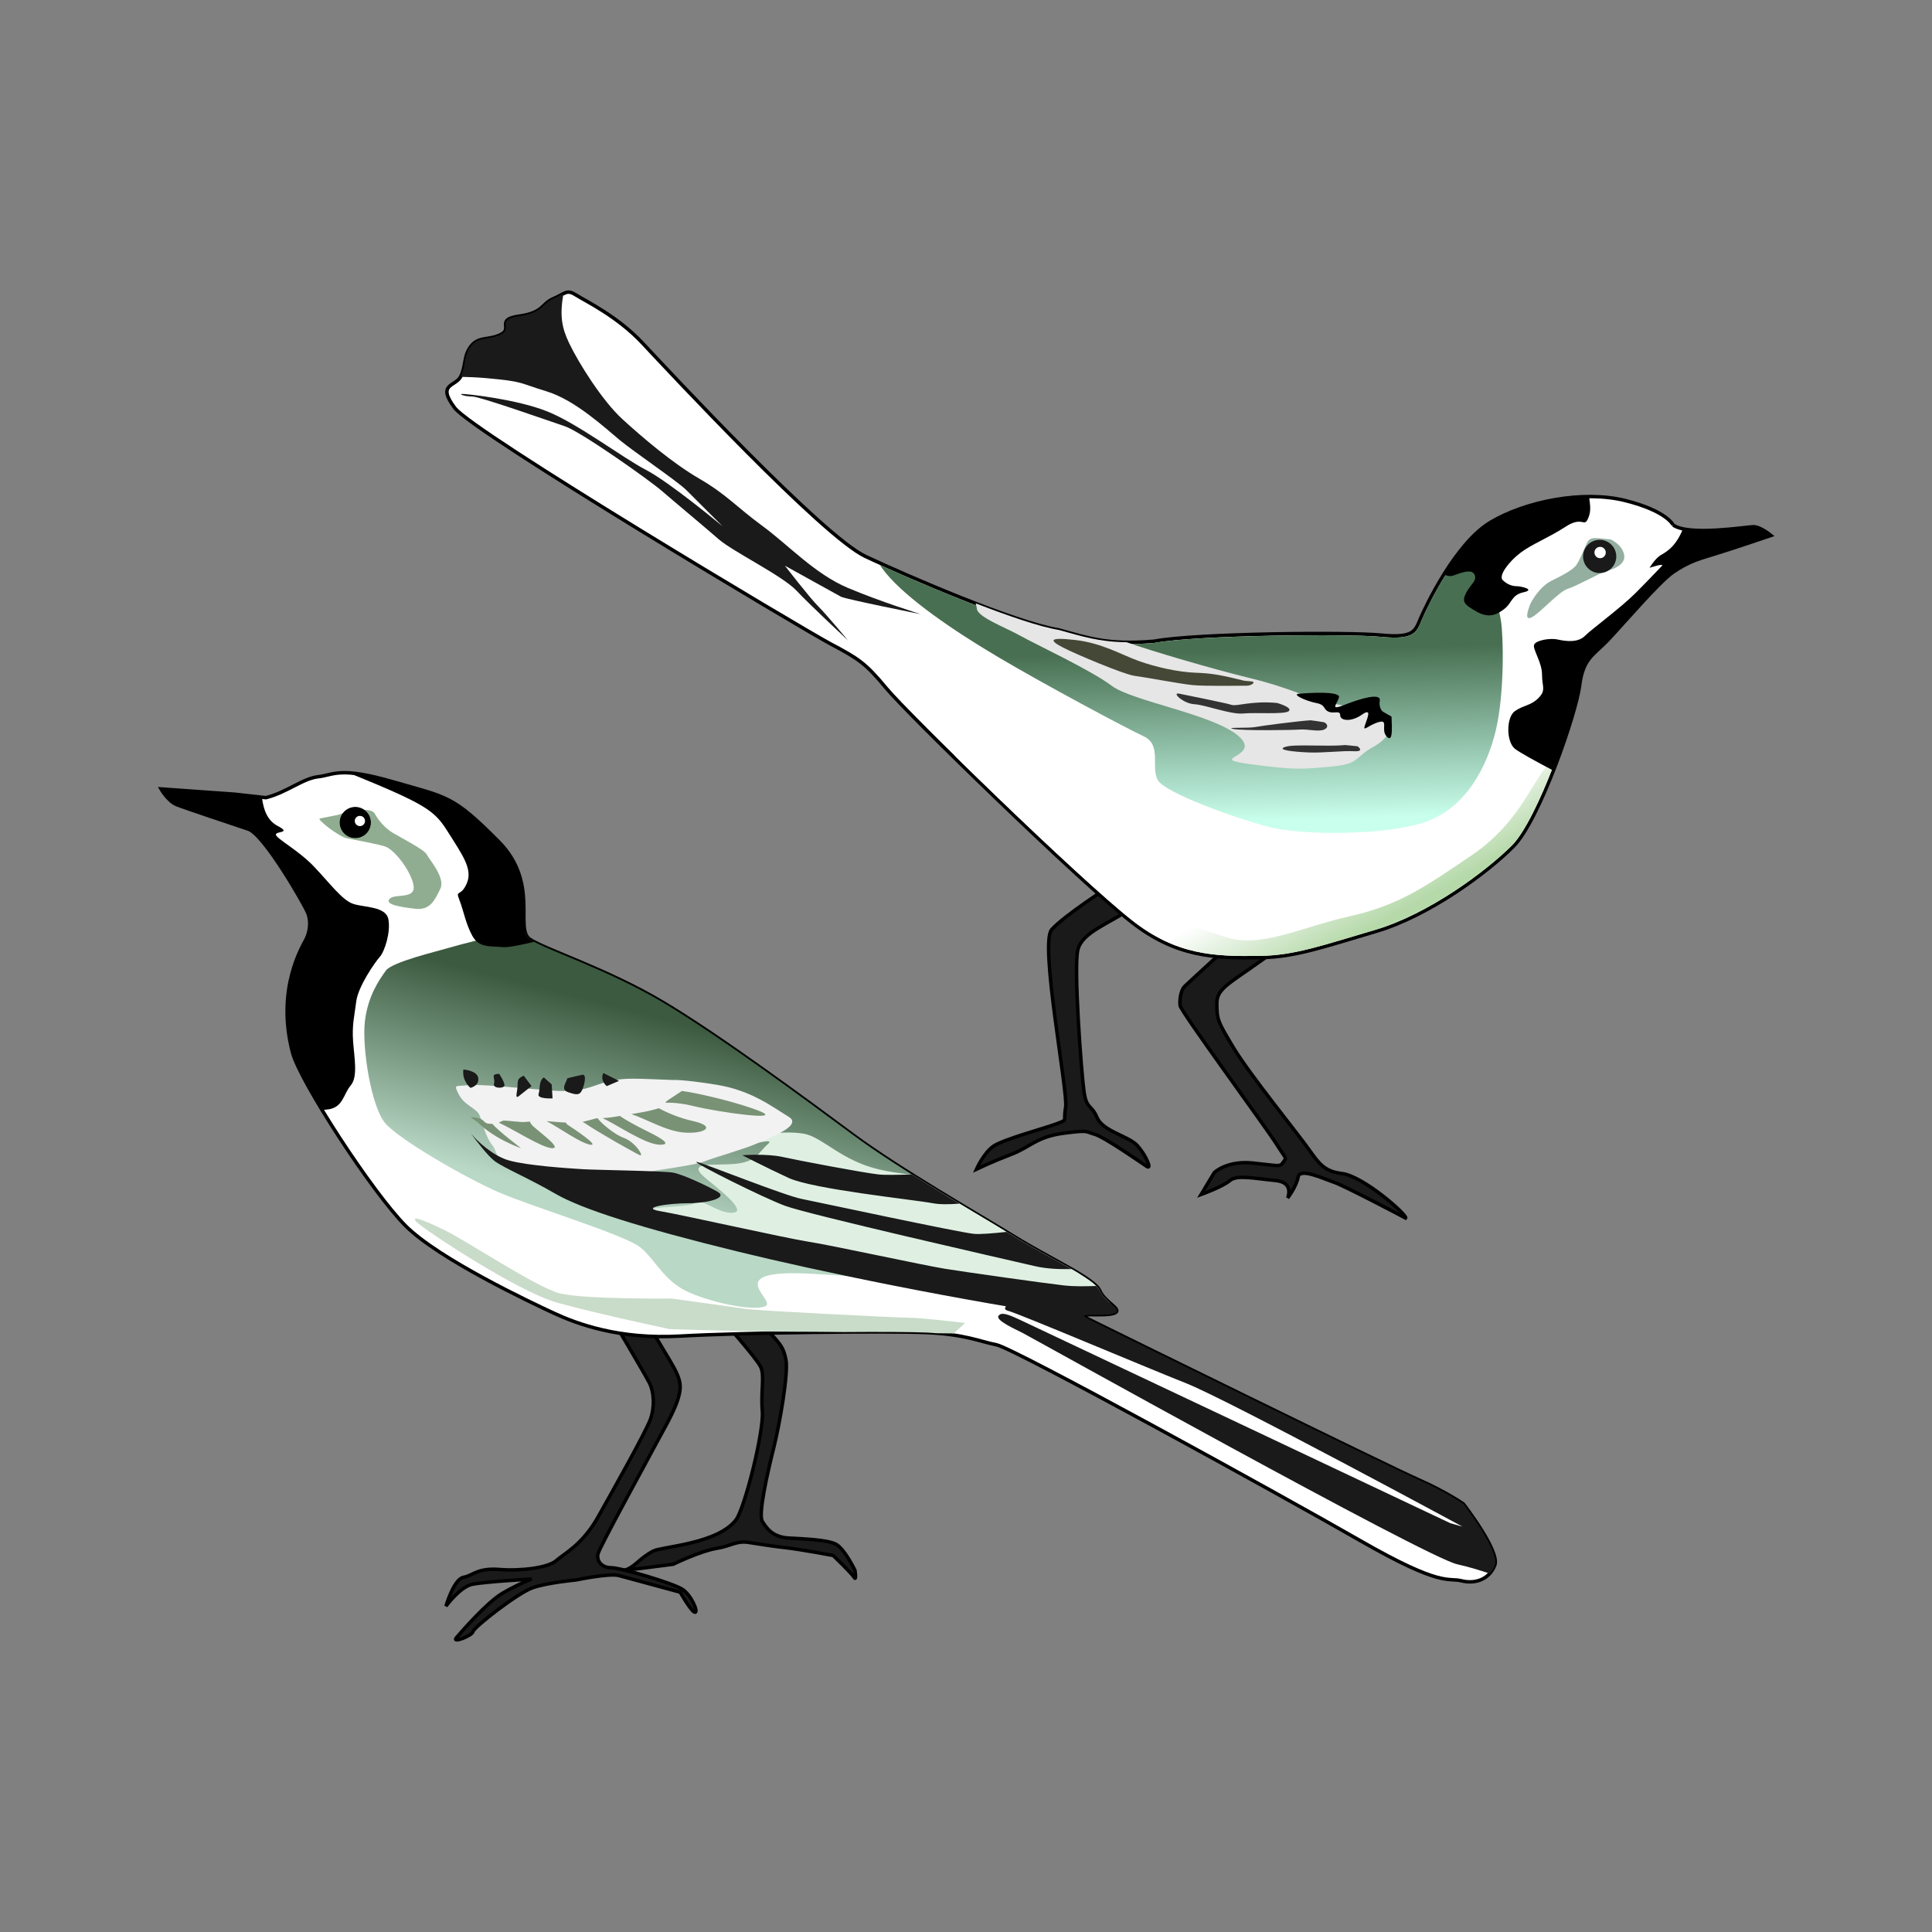 <svg:svg xmlns:dc="http://purl.org/dc/elements/1.1/" xmlns:ns1="http://sodipodi.sourceforge.net/DTD/sodipodi-0.dtd" xmlns:ns2="http://www.inkscape.org/namespaces/inkscape" xmlns:ns4="http://creativecommons.org/ns#" xmlns:rdf="http://www.w3.org/1999/02/22-rdf-syntax-ns#" xmlns:svg="http://www.w3.org/2000/svg" height="558.212" id="svg23943" version="1.1" viewBox="-40.615 -78.893 558.212 558.212" width="558.212" ns1:docname="White_Wagtail.svg" ns2:version="0.48.1 r9760">
  <svg:rect x="-40.615" y="-78.893" width="558.212" height="558.212" fill="#808080" stroke="none"/>
  <svg:title id="title3063">White Wagtail</svg:title>
  <svg:defs id="defs23945">
    <svg:linearGradient gradientUnits="userSpaceOnUse" id="linearGradient24536" x1="291.61" x2="277.5" y1="322.36" y2="376.83" ns2:collect="always">
      <svg:stop id="stop24532" offset="0" style="stop-color:#3b5a3f" />
      <svg:stop id="stop24534" offset="1" style="stop-color:#b9d8c6" />
    </svg:linearGradient>
    <svg:linearGradient gradientUnits="userSpaceOnUse" id="linearGradient24767" x1="494.46" x2="495.71" y1="231.29" y2="280.58" ns2:collect="always">
      <svg:stop id="stop24763" offset="0" style="stop-color:#486f51" />
      <svg:stop id="stop24765" offset="1" style="stop-color:#c9ffed" />
    </svg:linearGradient>
    <svg:linearGradient gradientUnits="userSpaceOnUse" id="linearGradient24780" x1="498.76" x2="486.64" y1="312.43" y2="290.45" ns2:collect="always">
      <svg:stop id="stop24776" offset="0" style="stop-color:#b6d9aa" />
      <svg:stop id="stop24778" offset="1" style="stop-color:#ffffff" />
    </svg:linearGradient>
  </svg:defs>
  <ns1:namedview bordercolor="#666666" borderopacity="1.0" fit-margin-bottom="5" fit-margin-left="5" fit-margin-right="5" fit-margin-top="5" id="base" pagecolor="#ffffff" showgrid="false" ns2:current-layer="layer4" ns2:cx="172.5286" ns2:cy="252.03106" ns2:document-units="px" ns2:pageopacity="0.0" ns2:pageshadow="2" ns2:window-height="1121" ns2:window-maximized="1" ns2:window-width="1920" ns2:window-x="-2" ns2:window-y="-3" ns2:zoom="1.4" />
  <svg:g id="layer4" transform="translate(-167.34 -113.87)" ns2:groupmode="layer" ns2:label="white wagtail">
    <svg:g id="g24800" transform="translate(23.234 -9.091)">
      <svg:path d="m472.5 318.23c-12.627 9.596-17.425 10.859-17.425 15.657 0 4.798 0.253 5.303 4.798 12.879 4.546 7.576 18.688 25.001 21.718 29.294 3.03 4.293 4.62 6.471 9.596 7.071 6.31 0.761 19.137 12.178 18.435 12.879 0 0-17.678-9.344-20.708-10.354-3.03-1.01-9.849-4.293-10.354-1.515-0.505 2.778-3.03 6.061-3.03 6.061s2.02-4.546-3.535-5.051c-5.556-0.505-11.112-1.768-13.132 0-2.02 1.768-8.334 4.041-8.334 4.041l3.788-6.314s3.535-3.535 11.112-2.778c7.576 0.758 7.829 1.263 8.839-0.253 1.01-1.515 1.01-0.505-2.02-5.303s-27.527-38.133-27.779-39.901c-0.253-1.768 0.253-4.546 1.263-5.556 1.01-1.01 15.405-14.142 15.405-14.142z" id="path24796" style="stroke:#000000;stroke-width:1px;fill:#1a1a1a" ns1:nodetypes="csssscsscssccssssscc" ns2:connector-curvature="0" />
      <svg:path d="m431.08 306.11c-7.576 5.051-14.9 7.324-16.162 12.374-1.263 5.051 1.01 35.608 1.768 40.911 0.758 5.303 2.02 3.535 3.788 7.576s9.091 5.303 11.617 8.081c2.525 2.778 4.293 7.071 2.778 6.061-1.515-1.01-12.374-8.586-15.152-9.344-2.778-0.758-1.515-1.263-9.091-0.253-7.576 1.01-9.596 4.041-14.9 6.061-5.303 2.02-10.102 4.293-10.102 4.293s2.02-4.546 4.798-6.566 15.152-5.303 18.435-6.566 1.768-0.505 2.525-4.798c0.758-4.293-7.576-47.225-4.041-51.265 3.535-4.041 16.92-12.627 16.92-12.627z" id="path24798" style="stroke:#000000;stroke-width:1px;fill:#1a1a1a" ns2:connector-curvature="0" />
      <svg:path d="m586.9 195.75c4.546 3.283 21.213 0.505 23.234 0.505 2.02 0 5.051 2.525 5.051 2.525s-12.627 4.293-16.92 5.556c-4.293 1.263-7.324 2.273-11.364 5.051-4.041 2.778-14.395 14.9-18.688 19.445-4.293 4.546-7.324 5.303-8.334 13.385-1.01 8.081-11.617 38.891-19.193 46.467-7.576 7.576-24.244 19.951-39.648 24.496-15.405 4.546-23.407 7.418-33.335 7.576-13.424 0.214-24.448-0.204-37.376-10.354-15.387-12.081-64.65-60.104-70.711-67.428-6.061-7.324-8.081-8.586-16.162-12.879-8.081-4.293-103.29-61.114-108.59-68.185-5.303-7.071 0.253-6.061 1.768-9.091 1.515-3.03 0.758-6.061 3.03-8.839 2.273-2.778 5.051-1.515 8.586-3.283s-1.768-4.293 5.303-5.303c7.071-1.01 6.313-3.535 9.849-5.051 3.535-1.515 3.788-2.778 6.566-1.01 2.778 1.768 11.869 6.061 19.193 13.89 7.324 7.829 52.023 55.811 64.397 61.619 12.374 5.808 43.437 19.193 55.811 21.213 8.769 2.395 14.067 4.407 27.527 3.283 12.413-2.312 56.232-2.694 65.66-1.768 9.58 0.942 9.849-1.263 11.364-4.798 1.515-3.535 10.102-21.718 20.203-27.779 10.102-6.061 26.769-9.344 38.891-6.313 12.122 3.03 13.89 7.071 13.89 7.071z" id="path24720" style="stroke:#000000;stroke-width:1px;fill:#ffffff" ns1:nodetypes="cscsssssssssssssssssssccssssc" ns2:connector-curvature="0" />
      <svg:path d="m568.84 199.92c-4.672-0.379-5.935-1.01-6.945 1.263-1.01 2.273-1.894 4.546-2.904 6.061s-4.041 3.03-7.324 4.672-5.808 5.935-6.187 7.071c-0.379 1.136-1.768 4.672 0.631 3.409s7.829-7.45 10.354-8.207c2.525-0.758 9.975-4.925 11.238-5.177 1.263-0.253 5.682-1.641 5.051-4.672-0.631-3.03-3.914-4.419-3.914-4.419z" id="path24853" style="fill:#94afa0" ns2:connector-curvature="0" />
      <svg:path d="m538.19 193.47c-1.345 0.626-2.635 1.262-3.812 1.969-4.915 2.949-9.577 8.942-13.156 14.656-3.579 5.714-6.099 11.136-6.844 12.875-0.747 1.743-1.253 3.336-2.875 4.312-1.622 0.977-4.172 1.256-9 0.781-9.264-0.91-53.317-0.493-65.531 1.781h-0.031c-13.484 1.126-18.948-0.9-27.656-3.281-0.024-0.006-0.039-0.025-0.062-0.031-6.303-1.042-17.099-4.871-27.938-9.188-8.699-3.465-17.289-7.199-23.594-10.062 0.545 0.799 1.122 1.611 1.781 2.406 6.071 7.321 18.929 16.246 32.5 24.281 13.571 8.036 36.612 20.344 41.969 22.844 5.357 2.5 1.951 8.938 4.094 12.688 2.143 3.75 23.205 11.241 32.312 13.562 9.107 2.321 32.692 2.522 44.656-1.406 11.964-3.929 18.219-16.067 20.719-26.781s2.152-26.973 1.438-31.438c-0.714-4.464-2.344-8.759-2.344-11.438 0-2.679 5.357-9.473 6.25-12.688 0.55-1.979-0.591-3.448-2.875-5.844z" id="path24756" style="fill:url(#linearGradient24767)" ns2:connector-curvature="0" />
      <svg:path d="m385.38 218.38c0.184 0.574 0.317 1.123 0.344 1.5 0.179 2.5 8.036 5.344 12.5 7.844s20.545 10.004 26.438 14.469c5.893 4.464 29.272 8.219 36.594 14.469 7.321 6.25-10.009 6.433 3.562 8.219 13.571 1.786 14.826 1.402 23.219 0.688 8.393-0.714 6.79-2.674 11.969-5.531 5.179-2.857 5.174-5.339 4.281-7.125-0.893-1.786-7.844-4.103-15.344-5.531-7.533-1.435-12.339-4.487-24.125-7.344-11.052-2.679-29.003-7.984-35.781-10.406-8.102-0.103-12.832-1.699-19.656-3.562-5.439-0.888-14.515-4.017-24-7.688z" id="path24751" style="fill:#e6e6e6" ns2:connector-curvature="0" />
      <svg:path d="m554.09 260.56c-0.932 1.083-1.935 2.489-3.375 4.312-5.357 6.786-8.942 17.478-22.156 26.406-13.214 8.929-20.714 14.286-35 17.5-14.286 3.214-25.719 9.308-35.719 6.094-10-3.214-29.621-9.652-33.906-13.938-4.286-4.286-18.214-19.638-22.5-21.781-2.301-1.151-12.418-9.358-22.406-17.031 4.025 3.962 8.286 8.112 12.781 12.438 14.992 14.427 31.168 29.436 38.812 35.438 12.824 10.069 23.654 10.463 37.062 10.25 9.836-0.156 17.804-2.983 33.219-7.531 15.262-4.504 31.928-16.866 39.438-24.375 3.631-3.631 8.222-13.239 11.938-22.875 0.636-1.649 1.233-3.279 1.812-4.906z" id="path24769" style="fill:url(#linearGradient24780)" ns2:connector-curvature="0" />
      <svg:path d="m570.48 204.84c0 2.65-2.148 4.798-4.798 4.798s-4.798-2.148-4.798-4.798 2.148-4.798 4.798-4.798 4.798 2.148 4.798 4.798z" id="path24722" style="fill:#1a1a1a" ns1:cx="565.68542" ns1:cy="204.84419" ns1:rx="4.7982244" ns1:ry="4.7982244" ns1:type="arc" />
      <svg:path d="m567.45 203.71c0 0.907-0.735 1.641-1.641 1.641s-1.641-0.735-1.641-1.641c0-0.907 0.735-1.641 1.641-1.641 0.907 0 1.641 0.735 1.641 1.641z" id="path24724" style="fill:#ffffff" ns1:cx="565.81171" ns1:cy="203.70778" ns1:rx="1.6414979" ns1:ry="1.6414979" ns1:type="arc" />
      <svg:path d="m610.12 196.25c-1.713 0-13.919 1.988-20.375 0.594-2.245 5.745-5.465 6.976-6.625 7.75-1.515 1.01-3.031 3.531-3.031 3.531s4.541-1.51 3.531-0.5-3.301 3.519-7.594 7.812c-4.293 4.293-12.605 10.355-14.625 12.375-2.02 2.02-5.571 1.536-7.844 1.031-2.273-0.505-6.307 0.237-6.812 1.5-0.505 1.263 2.281 5.058 2.281 8.594 0 3.535 1.242 4.54-1.031 6.812s-4.287 2.014-6.812 3.781c-2.525 1.768-2.525 8.855 0 10.875 1.351 1.08 6.445 3.851 11.125 6.312 3.924-10.005 7.039-20.309 7.562-24.5 1.01-8.081 4.051-8.829 8.344-13.375s14.647-16.691 18.688-19.469c4.041-2.778 7.051-3.769 11.344-5.031 4.293-1.263 16.938-5.562 16.938-5.562s-3.042-2.531-5.062-2.531z" id="path24726" style="fill:#000000" ns2:connector-curvature="0" />
      <svg:path d="m562.62 187.53c-10.106 0.05-21.076 3.014-28.5 7.469-5.126 3.075-9.88 9.274-13.5 15.094 1.028 0.37 1.957 0.555 2.625 0.312 2.778-1.01 5.555-2.018 6.312-0.25 0.758 1.768-1.237 2.756-2.5 5.281-1.263 2.525-0.536 3.292 3 5.312s5.821 1.018 8.094-0.75c2.273-1.768 2.027-4.055 5.562-4.812 3.535-0.758-0.769-1.75-2.031-1.75-1.263 0-2.769-0.519-4.031-1.781-1.263-1.263 1.78-5.287 5.062-7.812s8.074-4.311 13.125-7.594 5.3 0.499 6.562-2.531c0.824-1.977 0.563-3.531 0.219-6.188z" id="path24731" style="fill:#000000" ns2:connector-curvature="0" />
      <svg:path d="m266.28 128.91c-0.709 0.351-1.549 0.869-2.875 1.438-3.535 1.515-2.773 4.052-9.844 5.062-7.071 1.01-1.777 3.514-5.312 5.281-3.535 1.768-6.321 0.503-8.594 3.281-2.273 2.778-1.516 5.813-3.031 8.844-0.021 0.043-0.04 0.084-0.062 0.125 2.333 0.055 4.799 0.141 7.375 0.375 11.112 1.01 9.104 1.287 17.438 3.812 8.334 2.525 16.926 10.589 21.219 14.125 4.293 3.535 16.662 11.881 19.188 14.406 2.525 2.525 10.487 10.469 10.487 10.469s-15.293-12.746-22.112-16.281c-6.819-3.535-19.692-13.371-28.531-16.906-8.839-3.535-23.237-5.062-24.5-5.062-1.263 0 0.508 0.75 2.781 0.75s22.236 7.079 26.781 8.594c4.546 1.515 24.243 15.404 28.031 18.688 3.788 3.283 12.384 10.424 16.424 13.96 4.041 3.535 18.41 10.528 22.451 14.821 4.041 4.293 14.906 14.406 14.906 14.406s-6.068-7.318-8.594-9.844-9.62-11.737-9.62-11.737l16.183 8.955c1.515 0.758 23 5.031 23 5.031s-11.372-3.522-20.969-7.562c-9.596-4.041-17.174-12.382-24.75-17.938-7.576-5.556-10.359-9.079-18.188-13.625-7.829-4.546-16.41-11.884-22.219-17.188-5.808-5.303-12.628-16.16-15.406-21.969-2.15-4.496-2.767-7.952-1.656-14.312z" id="path24736" style="fill:#1a1a1a" ns1:nodetypes="cssssccsssscsssssssscscccsssssc" ns2:connector-curvature="0" />
      <svg:path d="m505.54 251.11c0.179 3.75 0.357 7.679-1.429 5.714s0.714-5-2.321-4.107c-3.036 0.893-4.643 3.036-3.929 0.893 0.714-2.143 2.143-5.179-0.893-3.036-3.036 2.143-6.25 1.786-6.25 0.179s-1.786-0.357-3.393-1.071c-1.607-0.714-0.714-1.964-3.571-2.5-2.857-0.536-7.143-2.5-5-2.679 2.143-0.179 12.143-0.893 11.607 1.071-0.536 1.964-2.857 3.929 1.607 2.143 4.464-1.786 10.536-3.571 10.179-1.25-0.357 2.321 0.893 3.214 0.893 3.214z" id="path24741" style="fill:#000000" ns2:connector-curvature="0" />
      <svg:path d="m463.04 240.76c-6.607-1.607-9.107-2.143-14.107-2.321-5-0.179-11.429-1.607-16.429-3.393-5-1.786-10.536-5.179-18.393-6.071-7.857-0.893-7.321 0.179-3.571 2.143s17.857 7.857 20.714 8.214c2.857 0.357 13.214 2.321 16.786 2.679 3.571 0.357 14.464 0.179 15.714 0.179s2.857-1.071 1.25-1.25c-1.607-0.179-1.964-0.179-1.964-0.179z" id="path24743" style="fill:#454837" ns2:connector-curvature="0" />
      <svg:path d="m472.5 247.18c-7.5-0.714-11.607 1.071-13.214 0.536-1.607-0.536-12.5-2.679-15-3.214-2.5-0.536 1.071 2.857 4.286 3.036 3.214 0.179 10.536 3.036 14.107 2.679 3.571-0.357 12.143 0.357 13.214-0.714 1.071-1.071-3.393-2.321-3.393-2.321z" id="path24745" style="fill:#333333" ns2:connector-curvature="0" />
      <svg:path d="m482.14 252.18c-3.214 0.179-14.286 1.607-16.071 1.964-1.786 0.357-8.929 0-6.25 0.536s16.607 0.357 19.107 0.179 5.536 0.714 7.143 0c1.607-0.714 0.714-1.964-0.179-2.143-0.893-0.179-3.75-0.536-3.75-0.536z" id="path24747" style="fill:#333333" ns2:connector-curvature="0" />
      <svg:path d="m492.14 259.33c-5.357 0.536-14.643-0.357-17.321 0.536-2.679 0.893 2.5 1.429 6.786 1.607 4.286 0.179 9.643-0.536 13.036-0.357 3.393 0.179 1.071-1.429 1.071-1.429z" id="path24749" style="fill:#333333" ns2:connector-curvature="0" />
    </svg:g>
    <svg:g id="g24571">
      <svg:path d="m346.48 417.23c5.808 6.061 6.566 6.819 7.324 10.607 0.758 3.788-1.768 18.435-3.535 25.506-1.768 7.071-4.546 19.193-3.283 21.213 1.263 2.02 3.03 4.546 7.576 4.798 4.546 0.253 11.112 0.505 13.637 1.768 2.525 1.263 5.556 7.576 5.556 7.576s0.505 3.283-0.253 2.02c-0.758-1.263-6.061-6.314-6.061-6.314s-9.344-1.768-13.89-2.273c-4.546-0.505-7.586-1.084-10.607-1.515-3.535-0.505-4.798 1.01-9.344 1.768-4.546 0.758-12.374 4.546-12.374 4.546s-17.425 2.273-14.395 1.768c3.03-0.505 4.293-3.283 8.586-5.556 2.545-1.347 18.688-2.02 23.991-9.091 2.485-3.314 8.081-25.506 7.576-31.315-0.505-5.808 0.758-10.354-0.505-12.879-1.263-2.525-10.859-13.385-10.859-13.385z" id="path24569" style="stroke:#000000;stroke-width:1px;fill:#1a1a1a" ns1:nodetypes="cssssscscssscssssscc" ns2:connector-curvature="0" />
      <svg:path d="m312.14 413.69c6.313 12.627 11.112 17.425 11.112 21.971 0 4.546-4.293 11.364-6.819 16.162-2.525 4.798-16.415 30.052-16.92 32.072-0.505 2.02 1.01 4.041 3.788 4.041s18.183 4.546 20.708 6.313c2.525 1.768 4.546 6.566 3.535 6.566s-4.293-5.808-4.293-5.808-14.9-4.041-17.678-4.798c-2.778-0.758-12.374 1.263-12.374 1.263s-8.334 0.758-12.627 2.273-16.92 11.364-17.173 12.627c-0.253 1.263-6.314 3.535-4.798 1.768 1.515-1.768 8.879-10.271 13.385-12.879 4.798-2.778 8.334-4.041 8.334-4.041s-13.637 0.758-17.173 1.515c-3.535 0.758-7.576 6.314-7.576 6.314s2.273-7.829 5.051-8.334c2.778-0.505 4.041-2.778 10.354-2.273 6.313 0.505 14.142-0.505 16.415-2.525 2.273-2.02 7.576-4.546 12.122-12.627 4.546-8.081 13.89-24.749 15.152-28.284 1.263-3.535 1.01-7.829-0.253-10.354-1.263-2.525-10.859-18.688-10.859-18.688z" id="path24567" style="stroke:#000000;stroke-width:1px;fill:#1a1a1a" ns1:nodetypes="csssssscscsssscscsssssscc" ns2:connector-curvature="0" />
      <svg:path d="m203.55 265.45c6.061-1.515 10.607-5.556 15.152-6.061 4.546-0.505 6.061-3.03 21.718 1.515 15.657 4.546 17.014 3.806 30.305 17.173 11.945 12.013 4.546 25.254 9.091 28.284 4.546 3.03 22.223 8.586 38.386 18.183 16.162 9.596 41.416 28.284 55.053 38.386s35.86 22.728 46.467 29.294 23.234 12.122 24.749 15.657c1.515 3.535 7.071 5.556 4.041 6.566s-11.617-0.505-7.576 1.515c4.041 2.02 87.378 42.931 95.459 46.467 8.081 3.535 13.132 7.071 13.132 7.071s10.607 13.637 9.091 17.678c-1.515 4.041-5.556 5.556-9.596 4.546-4.041-1.01-5.556 2.02-29.294-11.617-23.739-13.637-100.01-55.558-105.06-56.569-5.051-1.01-9.091-3.03-20.203-3.535-11.112-0.505-53.538 0-71.216 1.01s-29.8-3.535-36.365-6.566c-6.566-3.03-33.335-15.657-42.931-25.254-9.596-9.596-30.526-41.759-32.707-50.109-4.816-18.438 2.908-30.703 3.918-32.723 1.01-2.02 1.515-5.051 0.505-7.576-1.01-2.525-12.627-22.728-17.173-24.244-4.546-1.515-18.183-6.061-20.708-7.071-2.525-1.01-4.546-4.546-4.546-4.546l21.213 1.515z" id="path23963" style="stroke:#000000;stroke-width:1px;fill:#ffffff" ns1:nodetypes="cssssssssssscsssssssssssssccc" ns2:connector-curvature="0" />
      <svg:path d="m421.22 409.66s-6.312 3.274-3.281 4.031c3.03 0.758 39.409 16.171 51.531 20.969 12.122 4.798 79.812 41.406 79.812 41.406l-3.531-1s-121.25-57.329-124.53-58.844c-3.283-1.515-5.274-2.263-6.031-1-0.758 1.263 4.792 3.771 6.812 4.781 2.02 1.01 116.66 64.917 125.75 66.938 3.281 0.729 6.516 1.717 9.375 2.688 0.608-0.673 1.141-1.481 1.5-2.438 1.515-4.041-9.094-17.688-9.094-17.688s-5.044-3.527-13.125-7.062-91.428-44.448-95.469-46.469c-4.041-2.02 4.532-0.521 7.562-1.531 1.476-0.492 0.921-1.22-0.219-2.25-14.676-2.218-27.062-2.531-27.062-2.531z" id="path24557" style="fill:#1a1a1a" ns2:connector-curvature="0" />
      <svg:path d="m278.44 304.19c-3.611 0.332-6.502 0.77-7.719 1.031-2.5 0.536-10.554 2.491-14.125 3.562-3.571 1.071-16.589 4.125-18.375 6.625-1.786 2.5-5.17 7.125-6.062 14.625-0.893 7.5 1.768 24.647 5.875 29.469 4.107 4.821 23.411 15.893 32.875 20 9.464 4.107 36.589 12.335 40.875 15.906 4.286 3.571 6.603 9.286 13.031 12.5 6.429 3.214 19.46 6.076 23.031 4.469 3.571-1.607-14.103-11.098 14.469-9.312 28.571 1.786 68.567 3.929 71.781 2.5 0.94-0.418 2.69-1.334 4.531-2.562-4.999-3.051-12.341-6.717-18.906-10.781-10.607-6.566-32.832-19.18-46.469-29.281-13.637-10.102-38.9-28.779-55.062-38.375-16.162-9.596-33.829-15.157-38.375-18.188-0.725-0.483-1.131-1.232-1.375-2.188z" id="path24525" style="fill:url(#linearGradient24536)" ns2:connector-curvature="0" />
      <svg:path d="m354.44 362.19c-4.83-0.017-10.196 0.946-11.938 2.688-2.321 2.321 8.92-1.812 6.062 0.688s-3.205 5.183-9.812 5.719c-6.607 0.536-14.464-0.879-7.5 4.656 6.964 5.536 10.888 9.469 6.781 9.469-4.107 0-9.103-4.661-10.531-2.875-1.429 1.786-25.009 0.54-5.188 4.469 19.821 3.929 47.326 15.348 68.219 17.312 20.893 1.964 44.473 6.799 56.438 7.156 0.182 0.005 0.35 0.025 0.531 0.031-1.111-0.976-2.408-2.172-3.031-3.625-1.515-3.535-14.143-9.09-24.75-15.656-6.792-4.204-18.33-10.892-29.344-17.812-3.395-0.388-6.451-0.819-9.469-1.5-11.071-2.5-16.612-9.482-21.969-10.375-1.339-0.223-2.89-0.338-4.5-0.344z" id="path24520" style="fill:#dff0e3" ns2:connector-curvature="0" />
      <svg:path d="m321.1 347.02c-10.733-0.379-13.511-0.758-18.435 0.379-4.925 1.136-6.945 3.409-16.794 2.652-9.849-0.758-20.329-1.894-23.991-1.515-3.662 0.379-4.167-0.379-2.525 2.778s5.051 3.788 5.935 5.935c0.884 2.147 1.768 6.313 3.662 8.586 1.894 2.273 0.253 5.43 8.965 5.935 8.713 0.505 29.168 3.914 31.694 2.778 2.525-1.136 16.668-2.525 20.329-3.914 3.662-1.389 12.627-3.914 15.531-5.303 2.904-1.389 13.511-5.051 9.091-7.702-4.419-2.652-10.607-7.576-20.708-9.218-10.102-1.641-12.753-1.389-12.753-1.389z" id="path24518" style="fill:#f2f2f2" ns2:connector-curvature="0" />
      <svg:path d="m224.46 270.4c3.036-1.25 9.464-2.321 10.536-0.357 1.071 1.964 2.857 4.107 5.179 5.536 2.321 1.429 9.107 4.821 9.821 6.25 0.714 1.429 5.536 6.786 3.929 10s-2.857 6.25-7.321 5.714c-4.464-0.536-8.75-1.25-7.321-2.857s7.321 0.179 6.964-3.571c-0.357-3.75-5.357-10.714-8.393-11.607-3.036-0.893-8.393-1.786-10.893-2.321-2.5-0.536-8.75-5.536-7.857-5.714 0.893-0.179 5.357-1.071 5.357-1.071z" id="path24487" style="fill:#91ad91" ns2:connector-curvature="0" />
      <svg:path d="m233.75 272.63c0 2.416-1.959 4.375-4.375 4.375s-4.375-1.959-4.375-4.375 1.959-4.375 4.375-4.375 4.375 1.959 4.375 4.375z" id="path23965" style="stroke:#000000;stroke-linecap:round;stroke-width:.25;fill:#000000" ns1:cx="229.375" ns1:cy="272.63004" ns1:rx="4.375" ns1:ry="4.375" ns1:type="arc" />
      <svg:path d="m232.32 272.18c0 0.888-0.72 1.607-1.607 1.607-0.888 0-1.607-0.72-1.607-1.607 0-0.888 0.72-1.607 1.607-1.607 0.888 0 1.607 0.72 1.607 1.607z" id="path23967" style="stroke:#000000;stroke-linecap:round;stroke-width:.25;fill:#ffffff" ns1:cx="230.71428" ns1:cy="272.18362" ns1:rx="1.6071428" ns1:ry="1.6071428" ns1:type="arc" />
      <svg:path d="m227.5 258.28c22.407 9.124 24.704 10.828 28.562 16.938 4.286 6.786 7.317 10.893 5.531 15-1.786 4.107-3.375 1.598-2.125 4.812s1.786 6.804 3.75 10.375 5.357 2.862 8.75 3.219c1.522 0.16 5.341-0.629 9.094-1.531-0.479-0.255-0.911-0.493-1.25-0.719-4.546-3.03 2.851-16.268-9.094-28.281-13.29-13.367-14.655-12.642-30.312-17.188-6.152-1.786-10.079-2.471-12.906-2.625z" id="path24477" style="fill:#000000" ns2:connector-curvature="0" />
      <svg:path d="m173.25 262.94s2.006 3.521 4.531 4.531c2.525 1.01 16.173 5.547 20.719 7.062 4.546 1.515 16.146 21.725 17.156 24.25 1.01 2.525 0.51 5.573-0.5 7.594-1.01 2.02-8.722 14.28-3.906 32.719 0.804 3.078 4.171 9.4 8.562 16.625 0.46-0.065 0.876-0.129 1.25-0.156 4.821-0.357 4.826-4.438 6.969-6.938s1.076-7.866 0.719-12.688c-0.357-4.821 0.371-7.339 0.906-11.625 0.536-4.286 5.353-11.237 6.781-12.844 1.429-1.607 3.214-7.156 2.5-10.906-0.714-3.75-6.973-3.366-10.188-4.438-3.214-1.071-6.973-6.263-11.438-10.906-4.464-4.643-10.875-8.022-10.875-9.094 0-1.071 4.638-0.357 0.531-2.5-2.901-1.514-4.103-4.483-4.562-8.281l-7.938-0.906-21.219-1.5z" id="path24482" style="fill:#000000" ns2:connector-curvature="0" />
      <svg:path d="m262.78 362.5c1.507 2.025 4.98 6.577 6.938 8 2.778 2.02 9.578 4.798 17.406 9.344 7.829 4.546 24.752 9.869 52.531 16.688 23.448 5.755 63.984 14.185 101.88 19.719-0.053-0.026-0.555-0.262-0.594-0.281-4.041-2.02 4.532-0.521 7.562-1.531 3.03-1.01-2.516-3.027-4.031-6.562-0.183-0.427-0.548-0.86-1.031-1.344-3.507 0.124-6.753 0.139-9.312-0.156-6.566-0.758-28.03-3.802-34.344-4.812-6.313-1.01-32.84-6.802-39.406-7.812-6.566-1.01-36.877-7.834-42.938-8.844-6.061-1.01 2.538-2.281 8.094-2.281 5.556 0 11.593-1.514 8.562-3.281-3.03-1.768-10.097-5.057-12.875-5.562-2.778-0.505-22.209-0.747-26.25-1-4.041-0.253-15.915-1.016-21.219-2.531-4.64-1.326-9.084-5.53-10.969-7.75zm82.5 6.125c-2.336 0-4.094 0.125-4.094 0.125s6.304 3.28 13.375 6.562 36.353 6.302 41.656 7.312c2.121 0.404 4.934 0.335 7.75 0.125-4.476-2.689-9.039-5.495-13.719-8.438-4.122 0.127-7.926 0.196-9.688 0-4.546-0.505-23.236-4.052-27.781-5.062-2.273-0.505-5.164-0.625-7.5-0.625zm-17.344 2.094c-0.474 0.398 19.233 10.289 25.625 12.656 6.819 2.525 62.37 15.165 72.219 17.438 3.262 0.753 6.865 0.915 10.562 0.844-4.808-2.768-10.985-5.946-16.625-9.438-0.64-0.396-1.436-0.874-2.156-1.312-4.085 0.441-7.804 0.738-9.469 0.562-4.798-0.505-44.699-9.084-49.75-10.094-5.051-1.01-26.496-9.615-30.031-10.625-0.221-0.063-0.343-0.058-0.375-0.031z" id="path24489" style="fill:#1a1a1a" ns2:connector-curvature="0" />
      <svg:path d="m260.62 343.99c-0.505 3.283 2.02 5.303 2.02 5.303s2.525-0.505 2.273-2.778c-0.253-2.273-4.293-2.525-4.293-2.525z" id="path24500" style="fill:#1a1a1a" ns2:connector-curvature="0" />
      <svg:path d="m270.97 345.26c-2.778 0-1.01 1.263-1.515 2.778-0.505 1.515 3.03 1.515 3.03 0.505 0-1.01-1.515-3.283-1.515-3.283z" id="path24502" style="fill:#1a1a1a" ns2:connector-curvature="0" />
      <svg:path d="m278.04 345.76c-1.515 0.758-1.768 1.01-1.768 2.778 0 1.768-1.01 4.293 0.505 3.03 1.515-1.263 3.535-2.778 3.535-2.778z" id="path24504" style="fill:#1a1a1a" ns2:connector-curvature="0" />
      <svg:path d="m283.85 346.27c-1.515 1.01-1.01 3.283-1.515 4.798-0.505 1.515 4.041 1.263 4.041 1.263l-0.253-4.041z" id="path24506" style="fill:#1a1a1a" ns2:connector-curvature="0" />
      <svg:path d="m290.67 346.52c-0.505 1.515-2.02 3.283 0.253 4.041 2.273 0.758 3.283 1.01 4.041-0.758 0.758-1.768 1.263-4.546 0-4.293-1.263 0.253-4.293 1.01-4.293 1.01z" id="path24508" style="fill:#1a1a1a" ns2:connector-curvature="0" />
      <svg:path d="m301.03 345c-1.01 2.273 1.01 3.788 1.01 3.788l3.535-1.515z" id="path24510" style="fill:#1a1a1a" ns2:connector-curvature="0" />
      <svg:path d="m323.75 350.19c-1.607 1.054-3.734 2.458-4.031 2.656-0.337 0.224-0.572 0.485-0.781 0.75 1.82-0.068 4.4 0.048 8.344 1 7.324 1.768 25.753 4.309 19.188 1.531-5.45-2.306-17.563-5.273-22.719-5.938zm-6.688 4.969c-0.047 0.017-0.075 0.047-0.125 0.062-1.641 0.505-3.282 0.901-6.312 1.406-0.642 0.107-0.878 0.154-1.469 0.25 4.612 1.583 10.097 4.896 15.094 5.312 6.061 0.505 9.6-1.766 2.781-3.281-4.114-0.914-7.904-2.585-9.969-3.75zm-11.219 2.25c-0.632 0.103-1.725 0.265-2.156 0.344-0.674 0.123-1.839 0.218-2.844 0.281 4.148 1.916 12.4 7.688 16.594 7.688 4.293 0-1.501-2.797-4.531-4.312-1.746-0.873-5.298-2.709-7.062-4zm-43.125 0.312c0.712 0.686 1.938 1.438 1.938 1.438 5.051 5.051 12.625 7.562 12.625 7.562s-6.395-4.829-8.312-7.031c-0.273 0.004-0.575 0-0.906-0.031-2.237-0.213-0.552-1.587-5.344-1.938zm36.719 0.375c-0.135 0.006-0.562 0.031-0.562 0.031s-2.107 0.609-3.844 1c0.312 0.151 0.625 0.315 0.938 0.531 3.283 2.273 14.394 8.589 15.656 9.094 1.263 0.505-1.246-3.8-4.781-5.062-2.493-0.89-6.606-4.284-7.406-5.594zm-26.91 0.65c-0.192-0.005-0.312 0.015-0.406 0.031-0.372 0.062-0.716 0.328-1.281 0.562 4.238 1.917 12.285 7.161 15.281 7.375 3.535 0.253-4.55-5.297-5.812-6.812-0.245-0.294-0.383-0.59-0.469-0.875-0.544 0.041-1.235 0.092-1.531 0.125-0.994 0.11-4.436-0.372-5.781-0.406zm12.125 0.156c3.892 2.075 9.819 6.35 12.594 6.812 3.03 0.505-5.079-4.802-6.594-5.812-0.269-0.179-0.363-0.376-0.344-0.562-2.194-0.13-4.635-0.349-5.656-0.438z" id="path24512" style="fill:#799275" ns2:connector-curvature="0" />
      <svg:path d="m246.94 387.06c-0.552-0.01-0.445 0.367 0.312 1.125 2.02 2.02 28.787 19.936 40.656 23.219s32.312 7.594 32.312 7.594 23.243 0.75 36.375 0.75c3.528 0 8.487 0.04 13.812 0.094 10.56-0.081 19.72-0.041 24.062 0.156 0.994 0.045 1.863 0.12 2.75 0.188 1.155 0.017 5.062 0.062 5.062 0.062l3.281-3.031s-12.623-1.5-15.906-1.5-43.936-2.026-47.219-2.531c-3.283-0.505-21.719-3.031-21.719-3.031s-25.494 0.268-32.312-1.5c-6.819-1.768-26.775-15.155-33.594-18.438-4.262-2.052-6.955-3.139-7.875-3.156z" id="path24562" style="fill:#c9dbc9" ns2:connector-curvature="0" />
    </svg:g>
  </svg:g>
</svg:svg>